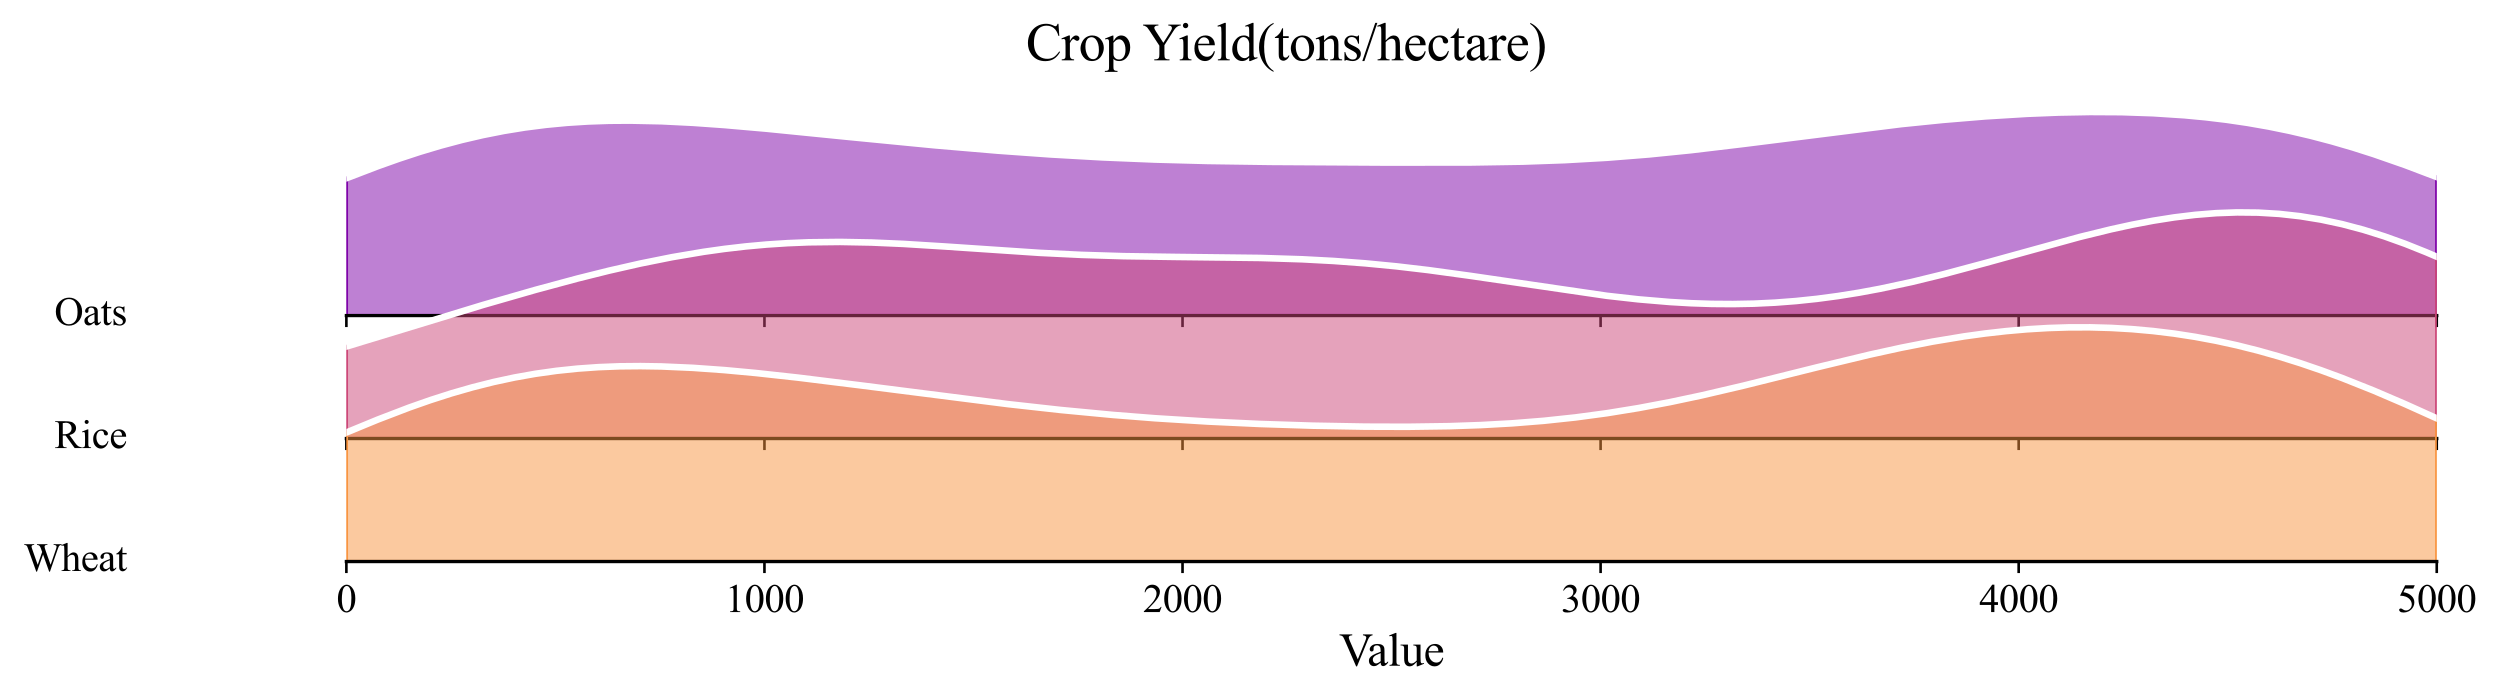<?xml version="1.0" encoding="utf-8" standalone="no"?>
<!DOCTYPE svg PUBLIC "-//W3C//DTD SVG 1.1//EN"
  "http://www.w3.org/Graphics/SVG/1.1/DTD/svg11.dtd">
<svg xmlns:xlink="http://www.w3.org/1999/xlink" width="758.823pt" height="212.255pt" viewBox="0 0 758.823 212.255" xmlns="http://www.w3.org/2000/svg" version="1.1">
 <defs>
  <style type="text/css">*{stroke-linejoin: round; stroke-linecap: butt}</style>
 </defs>
 <g id="figure_1">
  <g id="patch_1">
   <path d="M -0 212.255 
L 758.823 212.255 
L 758.823 0 
L -0 0 
z
" style="fill: #ffffff"/>
  </g>
  <g id="axes_1">
   <g id="patch_2">
    <path d="M 105.136 95.78 
L 739.623 95.78 
L 739.623 21.12 
L 105.136 21.12 
L 105.136 95.78 
z
" style="fill: none; opacity: 0"/>
   </g>
   <g id="FillBetweenPolyCollection_1">
    <defs>
     <path id="mceba0bafce" d="M 105.136 -158.147 
L 105.136 -116.475 
L 108.324 -116.475 
L 111.512 -116.475 
L 114.701 -116.475 
L 117.889 -116.475 
L 121.077 -116.475 
L 124.266 -116.475 
L 127.454 -116.475 
L 130.643 -116.475 
L 133.831 -116.475 
L 137.019 -116.475 
L 140.208 -116.475 
L 143.396 -116.475 
L 146.584 -116.475 
L 149.773 -116.475 
L 152.961 -116.475 
L 156.15 -116.475 
L 159.338 -116.475 
L 162.526 -116.475 
L 165.715 -116.475 
L 168.903 -116.475 
L 172.092 -116.475 
L 175.28 -116.475 
L 178.468 -116.475 
L 181.657 -116.475 
L 184.845 -116.475 
L 188.033 -116.475 
L 191.222 -116.475 
L 194.41 -116.475 
L 197.599 -116.475 
L 200.787 -116.475 
L 203.975 -116.475 
L 207.164 -116.475 
L 210.352 -116.475 
L 213.54 -116.475 
L 216.729 -116.475 
L 219.917 -116.475 
L 223.106 -116.475 
L 226.294 -116.475 
L 229.482 -116.475 
L 232.671 -116.475 
L 235.859 -116.475 
L 239.047 -116.475 
L 242.236 -116.475 
L 245.424 -116.475 
L 248.613 -116.475 
L 251.801 -116.475 
L 254.989 -116.475 
L 258.178 -116.475 
L 261.366 -116.475 
L 264.555 -116.475 
L 267.743 -116.475 
L 270.931 -116.475 
L 274.12 -116.475 
L 277.308 -116.475 
L 280.496 -116.475 
L 283.685 -116.475 
L 286.873 -116.475 
L 290.062 -116.475 
L 293.25 -116.475 
L 296.438 -116.475 
L 299.627 -116.475 
L 302.815 -116.475 
L 306.003 -116.475 
L 309.192 -116.475 
L 312.38 -116.475 
L 315.569 -116.475 
L 318.757 -116.475 
L 321.945 -116.475 
L 325.134 -116.475 
L 328.322 -116.475 
L 331.51 -116.475 
L 334.699 -116.475 
L 337.887 -116.475 
L 341.076 -116.475 
L 344.264 -116.475 
L 347.452 -116.475 
L 350.641 -116.475 
L 353.829 -116.475 
L 357.018 -116.475 
L 360.206 -116.475 
L 363.394 -116.475 
L 366.583 -116.475 
L 369.771 -116.475 
L 372.959 -116.475 
L 376.148 -116.475 
L 379.336 -116.475 
L 382.525 -116.475 
L 385.713 -116.475 
L 388.901 -116.475 
L 392.09 -116.475 
L 395.278 -116.475 
L 398.466 -116.475 
L 401.655 -116.475 
L 404.843 -116.475 
L 408.032 -116.475 
L 411.22 -116.475 
L 414.408 -116.475 
L 417.597 -116.475 
L 420.785 -116.475 
L 423.974 -116.475 
L 427.162 -116.475 
L 430.35 -116.475 
L 433.539 -116.475 
L 436.727 -116.475 
L 439.915 -116.475 
L 443.104 -116.475 
L 446.292 -116.475 
L 449.481 -116.475 
L 452.669 -116.475 
L 455.857 -116.475 
L 459.046 -116.475 
L 462.234 -116.475 
L 465.422 -116.475 
L 468.611 -116.475 
L 471.799 -116.475 
L 474.988 -116.475 
L 478.176 -116.475 
L 481.364 -116.475 
L 484.553 -116.475 
L 487.741 -116.475 
L 490.929 -116.475 
L 494.118 -116.475 
L 497.306 -116.475 
L 500.495 -116.475 
L 503.683 -116.475 
L 506.871 -116.475 
L 510.06 -116.475 
L 513.248 -116.475 
L 516.437 -116.475 
L 519.625 -116.475 
L 522.813 -116.475 
L 526.002 -116.475 
L 529.19 -116.475 
L 532.378 -116.475 
L 535.567 -116.475 
L 538.755 -116.475 
L 541.944 -116.475 
L 545.132 -116.475 
L 548.32 -116.475 
L 551.509 -116.475 
L 554.697 -116.475 
L 557.885 -116.475 
L 561.074 -116.475 
L 564.262 -116.475 
L 567.451 -116.475 
L 570.639 -116.475 
L 573.827 -116.475 
L 577.016 -116.475 
L 580.204 -116.475 
L 583.392 -116.475 
L 586.581 -116.475 
L 589.769 -116.475 
L 592.958 -116.475 
L 596.146 -116.475 
L 599.334 -116.475 
L 602.523 -116.475 
L 605.711 -116.475 
L 608.9 -116.475 
L 612.088 -116.475 
L 615.276 -116.475 
L 618.465 -116.475 
L 621.653 -116.475 
L 624.841 -116.475 
L 628.03 -116.475 
L 631.218 -116.475 
L 634.407 -116.475 
L 637.595 -116.475 
L 640.783 -116.475 
L 643.972 -116.475 
L 647.16 -116.475 
L 650.348 -116.475 
L 653.537 -116.475 
L 656.725 -116.475 
L 659.914 -116.475 
L 663.102 -116.475 
L 666.29 -116.475 
L 669.479 -116.475 
L 672.667 -116.475 
L 675.855 -116.475 
L 679.044 -116.475 
L 682.232 -116.475 
L 685.421 -116.475 
L 688.609 -116.475 
L 691.797 -116.475 
L 694.986 -116.475 
L 698.174 -116.475 
L 701.363 -116.475 
L 704.551 -116.475 
L 707.739 -116.475 
L 710.928 -116.475 
L 714.116 -116.475 
L 717.304 -116.475 
L 720.493 -116.475 
L 723.681 -116.475 
L 726.87 -116.475 
L 730.058 -116.475 
L 733.246 -116.475 
L 736.435 -116.475 
L 739.623 -116.475 
L 739.623 -158.516 
L 739.623 -158.516 
L 736.435 -159.754 
L 733.246 -160.964 
L 730.058 -162.145 
L 726.87 -163.293 
L 723.681 -164.406 
L 720.493 -165.481 
L 717.304 -166.516 
L 714.116 -167.51 
L 710.928 -168.461 
L 707.739 -169.368 
L 704.551 -170.229 
L 701.363 -171.045 
L 698.174 -171.813 
L 694.986 -172.536 
L 691.797 -173.211 
L 688.609 -173.839 
L 685.421 -174.421 
L 682.232 -174.957 
L 679.044 -175.449 
L 675.855 -175.896 
L 672.667 -176.3 
L 669.479 -176.662 
L 666.29 -176.983 
L 663.102 -177.265 
L 659.914 -177.509 
L 656.725 -177.717 
L 653.537 -177.889 
L 650.348 -178.027 
L 647.16 -178.134 
L 643.972 -178.209 
L 640.783 -178.255 
L 637.595 -178.273 
L 634.407 -178.263 
L 631.218 -178.229 
L 628.03 -178.169 
L 624.841 -178.086 
L 621.653 -177.981 
L 618.465 -177.854 
L 615.276 -177.707 
L 612.088 -177.539 
L 608.9 -177.352 
L 605.711 -177.147 
L 602.523 -176.924 
L 599.334 -176.684 
L 596.146 -176.427 
L 592.958 -176.154 
L 589.769 -175.866 
L 586.581 -175.563 
L 583.392 -175.246 
L 580.204 -174.915 
L 577.016 -174.572 
L 573.827 -174.216 
L 570.639 -173.85 
L 567.451 -173.472 
L 564.262 -173.086 
L 561.074 -172.691 
L 557.885 -172.289 
L 554.697 -171.881 
L 551.509 -171.469 
L 548.32 -171.053 
L 545.132 -170.634 
L 541.944 -170.216 
L 538.755 -169.798 
L 535.567 -169.382 
L 532.378 -168.97 
L 529.19 -168.564 
L 526.002 -168.165 
L 522.813 -167.774 
L 519.625 -167.392 
L 516.437 -167.022 
L 513.248 -166.664 
L 510.06 -166.32 
L 506.871 -165.991 
L 503.683 -165.677 
L 500.495 -165.38 
L 497.306 -165.1 
L 494.118 -164.838 
L 490.929 -164.594 
L 487.741 -164.368 
L 484.553 -164.16 
L 481.364 -163.971 
L 478.176 -163.8 
L 474.988 -163.646 
L 471.799 -163.509 
L 468.611 -163.389 
L 465.422 -163.285 
L 462.234 -163.195 
L 459.046 -163.119 
L 455.857 -163.056 
L 452.669 -163.005 
L 449.481 -162.965 
L 446.292 -162.934 
L 443.104 -162.911 
L 439.915 -162.896 
L 436.727 -162.887 
L 433.539 -162.884 
L 430.35 -162.885 
L 427.162 -162.89 
L 423.974 -162.898 
L 420.785 -162.908 
L 417.597 -162.92 
L 414.408 -162.934 
L 411.22 -162.949 
L 408.032 -162.966 
L 404.843 -162.983 
L 401.655 -163.002 
L 398.466 -163.022 
L 395.278 -163.044 
L 392.09 -163.068 
L 388.901 -163.095 
L 385.713 -163.125 
L 382.525 -163.158 
L 379.336 -163.196 
L 376.148 -163.238 
L 372.959 -163.286 
L 369.771 -163.34 
L 366.583 -163.401 
L 363.394 -163.469 
L 360.206 -163.544 
L 357.018 -163.628 
L 353.829 -163.721 
L 350.641 -163.823 
L 347.452 -163.934 
L 344.264 -164.055 
L 341.076 -164.186 
L 337.887 -164.327 
L 334.699 -164.478 
L 331.51 -164.64 
L 328.322 -164.811 
L 325.134 -164.992 
L 321.945 -165.183 
L 318.757 -165.384 
L 315.569 -165.594 
L 312.38 -165.814 
L 309.192 -166.042 
L 306.003 -166.279 
L 302.815 -166.524 
L 299.627 -166.778 
L 296.438 -167.039 
L 293.25 -167.307 
L 290.062 -167.583 
L 286.873 -167.865 
L 283.685 -168.153 
L 280.496 -168.448 
L 277.308 -168.747 
L 274.12 -169.052 
L 270.931 -169.362 
L 267.743 -169.676 
L 264.555 -169.993 
L 261.366 -170.313 
L 258.178 -170.636 
L 254.989 -170.959 
L 251.801 -171.284 
L 248.613 -171.608 
L 245.424 -171.931 
L 242.236 -172.251 
L 239.047 -172.568 
L 235.859 -172.879 
L 232.671 -173.183 
L 229.482 -173.48 
L 226.294 -173.766 
L 223.106 -174.04 
L 219.917 -174.3 
L 216.729 -174.545 
L 213.54 -174.771 
L 210.352 -174.977 
L 207.164 -175.16 
L 203.975 -175.318 
L 200.787 -175.448 
L 197.599 -175.548 
L 194.41 -175.615 
L 191.222 -175.648 
L 188.033 -175.643 
L 184.845 -175.598 
L 181.657 -175.511 
L 178.468 -175.379 
L 175.28 -175.201 
L 172.092 -174.975 
L 168.903 -174.699 
L 165.715 -174.37 
L 162.526 -173.989 
L 159.338 -173.554 
L 156.15 -173.063 
L 152.961 -172.517 
L 149.773 -171.915 
L 146.584 -171.257 
L 143.396 -170.544 
L 140.208 -169.775 
L 137.019 -168.952 
L 133.831 -168.076 
L 130.643 -167.148 
L 127.454 -166.171 
L 124.266 -165.146 
L 121.077 -164.075 
L 117.889 -162.963 
L 114.701 -161.81 
L 111.512 -160.621 
L 108.324 -159.399 
L 105.136 -158.147 
z
" style="stroke: #7e03a8"/>
    </defs>
    <g clip-path="url(#p5bb2107d9b)">
     <use xlink:href="#mceba0bafce" x="0" y="212.255" style="fill: #7e03a8; fill-opacity: 0.5; stroke: #7e03a8"/>
    </g>
   </g>
   <g id="matplotlib.axis_1">
    <g id="xtick_1">
     <g id="line2d_1">
      <defs>
       <path id="med8b8f9251" d="M 0 0 
L 0 3.5 
" style="stroke: #000000; stroke-width: 0.8"/>
      </defs>
      <g>
       <use xlink:href="#med8b8f9251" x="105.136" y="95.78" style="stroke: #000000; stroke-width: 0.8"/>
      </g>
     </g>
    </g>
    <g id="xtick_2">
     <g id="line2d_2">
      <g>
       <use xlink:href="#med8b8f9251" x="232.033" y="95.78" style="stroke: #000000; stroke-width: 0.8"/>
      </g>
     </g>
    </g>
    <g id="xtick_3">
     <g id="line2d_3">
      <g>
       <use xlink:href="#med8b8f9251" x="358.931" y="95.78" style="stroke: #000000; stroke-width: 0.8"/>
      </g>
     </g>
    </g>
    <g id="xtick_4">
     <g id="line2d_4">
      <g>
       <use xlink:href="#med8b8f9251" x="485.828" y="95.78" style="stroke: #000000; stroke-width: 0.8"/>
      </g>
     </g>
    </g>
    <g id="xtick_5">
     <g id="line2d_5">
      <g>
       <use xlink:href="#med8b8f9251" x="612.726" y="95.78" style="stroke: #000000; stroke-width: 0.8"/>
      </g>
     </g>
    </g>
    <g id="xtick_6">
     <g id="line2d_6">
      <g>
       <use xlink:href="#med8b8f9251" x="739.623" y="95.78" style="stroke: #000000; stroke-width: 0.8"/>
      </g>
     </g>
    </g>
   </g>
   <g id="matplotlib.axis_2"/>
   <g id="line2d_7">
    <path d="M 105.136 54.108 
L 114.701 50.445 
L 121.077 48.18 
L 127.454 46.085 
L 133.831 44.18 
L 140.208 42.481 
L 146.584 40.998 
L 152.961 39.738 
L 159.338 38.701 
L 165.715 37.885 
L 172.092 37.28 
L 178.468 36.876 
L 184.845 36.657 
L 191.222 36.607 
L 200.787 36.808 
L 210.352 37.279 
L 219.917 37.955 
L 232.671 39.072 
L 258.178 41.62 
L 283.685 44.102 
L 302.815 45.731 
L 318.757 46.871 
L 334.699 47.777 
L 350.641 48.432 
L 366.583 48.855 
L 385.713 49.131 
L 420.785 49.347 
L 446.292 49.322 
L 462.234 49.06 
L 474.988 48.609 
L 487.741 47.888 
L 500.495 46.875 
L 513.248 45.591 
L 529.19 43.691 
L 577.016 37.684 
L 589.769 36.389 
L 602.523 35.331 
L 615.276 34.549 
L 624.841 34.169 
L 634.407 33.992 
L 643.972 34.046 
L 653.537 34.367 
L 663.102 34.99 
L 669.479 35.593 
L 675.855 36.359 
L 682.232 37.298 
L 688.609 38.416 
L 694.986 39.72 
L 701.363 41.211 
L 707.739 42.888 
L 714.116 44.745 
L 720.493 46.775 
L 730.058 50.11 
L 739.623 53.74 
L 739.623 53.74 
" clip-path="url(#p5bb2107d9b)" style="fill: none; stroke: #ffffff; stroke-width: 2; stroke-linecap: square"/>
   </g>
   <g id="line2d_8">
    <path d="M 105.136 95.78 
L 739.623 95.78 
" style="fill: none; stroke: #000000; stroke-linecap: square"/>
   </g>
   <g id="text_1">
    <g id="patch_3">
     <path d="M 12.557 105.19 
L 42.474 105.19 
L 42.474 86.37 
L 12.557 86.37 
z
" style="fill: #ffffff; opacity: 0.5"/>
    </g>
    <!-- Oats -->
    <g transform="translate(16.517 98.663) scale(0.12 -0.12)">
     <defs>
      <path id="TimesNewRomanPSMT-4f" d="M 2341 4334 
Q 3166 4334 3770 3707 
Q 4375 3081 4375 2144 
Q 4375 1178 3765 540 
Q 3156 -97 2291 -97 
Q 1416 -97 820 525 
Q 225 1147 225 2134 
Q 225 3144 913 3781 
Q 1509 4334 2341 4334 
z
M 2281 4106 
Q 1713 4106 1369 3684 
Q 941 3159 941 2147 
Q 941 1109 1384 550 
Q 1725 125 2284 125 
Q 2881 125 3270 590 
Q 3659 1056 3659 2059 
Q 3659 3147 3231 3681 
Q 2888 4106 2281 4106 
z
" transform="scale(0.016)"/>
      <path id="TimesNewRomanPSMT-61" d="M 1822 413 
Q 1381 72 1269 19 
Q 1100 -59 909 -59 
Q 613 -59 420 144 
Q 228 347 228 678 
Q 228 888 322 1041 
Q 450 1253 767 1440 
Q 1084 1628 1822 1897 
L 1822 2009 
Q 1822 2438 1686 2597 
Q 1550 2756 1291 2756 
Q 1094 2756 978 2650 
Q 859 2544 859 2406 
L 866 2225 
Q 866 2081 792 2003 
Q 719 1925 600 1925 
Q 484 1925 411 2006 
Q 338 2088 338 2228 
Q 338 2497 613 2722 
Q 888 2947 1384 2947 
Q 1766 2947 2009 2819 
Q 2194 2722 2281 2516 
Q 2338 2381 2338 1966 
L 2338 994 
Q 2338 584 2353 492 
Q 2369 400 2405 369 
Q 2441 338 2488 338 
Q 2538 338 2575 359 
Q 2641 400 2828 588 
L 2828 413 
Q 2478 -56 2159 -56 
Q 2006 -56 1915 50 
Q 1825 156 1822 413 
z
M 1822 616 
L 1822 1706 
Q 1350 1519 1213 1441 
Q 966 1303 859 1153 
Q 753 1003 753 825 
Q 753 600 887 451 
Q 1022 303 1197 303 
Q 1434 303 1822 616 
z
" transform="scale(0.016)"/>
      <path id="TimesNewRomanPSMT-74" d="M 1031 3803 
L 1031 2863 
L 1700 2863 
L 1700 2644 
L 1031 2644 
L 1031 788 
Q 1031 509 1111 412 
Q 1191 316 1316 316 
Q 1419 316 1516 380 
Q 1613 444 1666 569 
L 1788 569 
Q 1678 263 1478 108 
Q 1278 -47 1066 -47 
Q 922 -47 784 33 
Q 647 113 581 261 
Q 516 409 516 719 
L 516 2644 
L 63 2644 
L 63 2747 
Q 234 2816 414 2980 
Q 594 3144 734 3369 
Q 806 3488 934 3803 
L 1031 3803 
z
" transform="scale(0.016)"/>
      <path id="TimesNewRomanPSMT-73" d="M 2050 2947 
L 2050 1972 
L 1947 1972 
Q 1828 2431 1642 2597 
Q 1456 2763 1169 2763 
Q 950 2763 815 2647 
Q 681 2531 681 2391 
Q 681 2216 781 2091 
Q 878 1963 1175 1819 
L 1631 1597 
Q 2266 1288 2266 781 
Q 2266 391 1970 151 
Q 1675 -88 1309 -88 
Q 1047 -88 709 6 
Q 606 38 541 38 
Q 469 38 428 -44 
L 325 -44 
L 325 978 
L 428 978 
Q 516 541 762 319 
Q 1009 97 1316 97 
Q 1531 97 1667 223 
Q 1803 350 1803 528 
Q 1803 744 1651 891 
Q 1500 1038 1047 1263 
Q 594 1488 453 1669 
Q 313 1847 313 2119 
Q 313 2472 555 2709 
Q 797 2947 1181 2947 
Q 1350 2947 1591 2875 
Q 1750 2828 1803 2828 
Q 1853 2828 1881 2850 
Q 1909 2872 1947 2947 
L 2050 2947 
z
" transform="scale(0.016)"/>
     </defs>
     <use xlink:href="#TimesNewRomanPSMT-4f"/>
     <use xlink:href="#TimesNewRomanPSMT-61" transform="translate(72.217 0)"/>
     <use xlink:href="#TimesNewRomanPSMT-74" transform="translate(116.602 0)"/>
     <use xlink:href="#TimesNewRomanPSMT-73" transform="translate(144.385 0)"/>
    </g>
   </g>
  </g>
  <g id="axes_2">
   <g id="patch_4">
    <path d="M 105.136 133.11 
L 739.623 133.11 
L 739.623 58.45 
L 105.136 58.45 
L 105.136 133.11 
z
" style="fill: none; opacity: 0"/>
   </g>
   <g id="FillBetweenPolyCollection_2">
    <defs>
     <path id="m9d74c8d81b" d="M 105.136 -107.066 
L 105.136 -79.145 
L 108.324 -79.145 
L 111.512 -79.145 
L 114.701 -79.145 
L 117.889 -79.145 
L 121.077 -79.145 
L 124.266 -79.145 
L 127.454 -79.145 
L 130.643 -79.145 
L 133.831 -79.145 
L 137.019 -79.145 
L 140.208 -79.145 
L 143.396 -79.145 
L 146.584 -79.145 
L 149.773 -79.145 
L 152.961 -79.145 
L 156.15 -79.145 
L 159.338 -79.145 
L 162.526 -79.145 
L 165.715 -79.145 
L 168.903 -79.145 
L 172.092 -79.145 
L 175.28 -79.145 
L 178.468 -79.145 
L 181.657 -79.145 
L 184.845 -79.145 
L 188.033 -79.145 
L 191.222 -79.145 
L 194.41 -79.145 
L 197.599 -79.145 
L 200.787 -79.145 
L 203.975 -79.145 
L 207.164 -79.145 
L 210.352 -79.145 
L 213.54 -79.145 
L 216.729 -79.145 
L 219.917 -79.145 
L 223.106 -79.145 
L 226.294 -79.145 
L 229.482 -79.145 
L 232.671 -79.145 
L 235.859 -79.145 
L 239.047 -79.145 
L 242.236 -79.145 
L 245.424 -79.145 
L 248.613 -79.145 
L 251.801 -79.145 
L 254.989 -79.145 
L 258.178 -79.145 
L 261.366 -79.145 
L 264.555 -79.145 
L 267.743 -79.145 
L 270.931 -79.145 
L 274.12 -79.145 
L 277.308 -79.145 
L 280.496 -79.145 
L 283.685 -79.145 
L 286.873 -79.145 
L 290.062 -79.145 
L 293.25 -79.145 
L 296.438 -79.145 
L 299.627 -79.145 
L 302.815 -79.145 
L 306.003 -79.145 
L 309.192 -79.145 
L 312.38 -79.145 
L 315.569 -79.145 
L 318.757 -79.145 
L 321.945 -79.145 
L 325.134 -79.145 
L 328.322 -79.145 
L 331.51 -79.145 
L 334.699 -79.145 
L 337.887 -79.145 
L 341.076 -79.145 
L 344.264 -79.145 
L 347.452 -79.145 
L 350.641 -79.145 
L 353.829 -79.145 
L 357.018 -79.145 
L 360.206 -79.145 
L 363.394 -79.145 
L 366.583 -79.145 
L 369.771 -79.145 
L 372.959 -79.145 
L 376.148 -79.145 
L 379.336 -79.145 
L 382.525 -79.145 
L 385.713 -79.145 
L 388.901 -79.145 
L 392.09 -79.145 
L 395.278 -79.145 
L 398.466 -79.145 
L 401.655 -79.145 
L 404.843 -79.145 
L 408.032 -79.145 
L 411.22 -79.145 
L 414.408 -79.145 
L 417.597 -79.145 
L 420.785 -79.145 
L 423.974 -79.145 
L 427.162 -79.145 
L 430.35 -79.145 
L 433.539 -79.145 
L 436.727 -79.145 
L 439.915 -79.145 
L 443.104 -79.145 
L 446.292 -79.145 
L 449.481 -79.145 
L 452.669 -79.145 
L 455.857 -79.145 
L 459.046 -79.145 
L 462.234 -79.145 
L 465.422 -79.145 
L 468.611 -79.145 
L 471.799 -79.145 
L 474.988 -79.145 
L 478.176 -79.145 
L 481.364 -79.145 
L 484.553 -79.145 
L 487.741 -79.145 
L 490.929 -79.145 
L 494.118 -79.145 
L 497.306 -79.145 
L 500.495 -79.145 
L 503.683 -79.145 
L 506.871 -79.145 
L 510.06 -79.145 
L 513.248 -79.145 
L 516.437 -79.145 
L 519.625 -79.145 
L 522.813 -79.145 
L 526.002 -79.145 
L 529.19 -79.145 
L 532.378 -79.145 
L 535.567 -79.145 
L 538.755 -79.145 
L 541.944 -79.145 
L 545.132 -79.145 
L 548.32 -79.145 
L 551.509 -79.145 
L 554.697 -79.145 
L 557.885 -79.145 
L 561.074 -79.145 
L 564.262 -79.145 
L 567.451 -79.145 
L 570.639 -79.145 
L 573.827 -79.145 
L 577.016 -79.145 
L 580.204 -79.145 
L 583.392 -79.145 
L 586.581 -79.145 
L 589.769 -79.145 
L 592.958 -79.145 
L 596.146 -79.145 
L 599.334 -79.145 
L 602.523 -79.145 
L 605.711 -79.145 
L 608.9 -79.145 
L 612.088 -79.145 
L 615.276 -79.145 
L 618.465 -79.145 
L 621.653 -79.145 
L 624.841 -79.145 
L 628.03 -79.145 
L 631.218 -79.145 
L 634.407 -79.145 
L 637.595 -79.145 
L 640.783 -79.145 
L 643.972 -79.145 
L 647.16 -79.145 
L 650.348 -79.145 
L 653.537 -79.145 
L 656.725 -79.145 
L 659.914 -79.145 
L 663.102 -79.145 
L 666.29 -79.145 
L 669.479 -79.145 
L 672.667 -79.145 
L 675.855 -79.145 
L 679.044 -79.145 
L 682.232 -79.145 
L 685.421 -79.145 
L 688.609 -79.145 
L 691.797 -79.145 
L 694.986 -79.145 
L 698.174 -79.145 
L 701.363 -79.145 
L 704.551 -79.145 
L 707.739 -79.145 
L 710.928 -79.145 
L 714.116 -79.145 
L 717.304 -79.145 
L 720.493 -79.145 
L 723.681 -79.145 
L 726.87 -79.145 
L 730.058 -79.145 
L 733.246 -79.145 
L 736.435 -79.145 
L 739.623 -79.145 
L 739.623 -134.328 
L 739.623 -134.328 
L 736.435 -135.692 
L 733.246 -136.998 
L 730.058 -138.242 
L 726.87 -139.42 
L 723.681 -140.529 
L 720.493 -141.566 
L 717.304 -142.528 
L 714.116 -143.412 
L 710.928 -144.218 
L 707.739 -144.943 
L 704.551 -145.586 
L 701.363 -146.148 
L 698.174 -146.626 
L 694.986 -147.022 
L 691.797 -147.335 
L 688.609 -147.567 
L 685.421 -147.719 
L 682.232 -147.792 
L 679.044 -147.787 
L 675.855 -147.708 
L 672.667 -147.555 
L 669.479 -147.332 
L 666.29 -147.041 
L 663.102 -146.685 
L 659.914 -146.267 
L 656.725 -145.791 
L 653.537 -145.26 
L 650.348 -144.678 
L 647.16 -144.048 
L 643.972 -143.374 
L 640.783 -142.659 
L 637.595 -141.909 
L 634.407 -141.126 
L 631.218 -140.315 
L 628.03 -139.48 
L 624.841 -138.624 
L 621.653 -137.752 
L 618.465 -136.868 
L 615.276 -135.976 
L 612.088 -135.079 
L 608.9 -134.181 
L 605.711 -133.287 
L 602.523 -132.399 
L 599.334 -131.521 
L 596.146 -130.658 
L 592.958 -129.811 
L 589.769 -128.984 
L 586.581 -128.181 
L 583.392 -127.403 
L 580.204 -126.654 
L 577.016 -125.936 
L 573.827 -125.252 
L 570.639 -124.603 
L 567.451 -123.991 
L 564.262 -123.419 
L 561.074 -122.888 
L 557.885 -122.398 
L 554.697 -121.952 
L 551.509 -121.55 
L 548.32 -121.192 
L 545.132 -120.88 
L 541.944 -120.613 
L 538.755 -120.393 
L 535.567 -120.217 
L 532.378 -120.087 
L 529.19 -120.002 
L 526.002 -119.962 
L 522.813 -119.964 
L 519.625 -120.009 
L 516.437 -120.096 
L 513.248 -120.222 
L 510.06 -120.387 
L 506.871 -120.589 
L 503.683 -120.826 
L 500.495 -121.097 
L 497.306 -121.399 
L 494.118 -121.73 
L 490.929 -122.088 
L 487.741 -122.47 
L 484.553 -122.875 
L 481.364 -123.3 
L 478.176 -123.742 
L 474.988 -124.199 
L 471.799 -124.667 
L 468.611 -125.145 
L 465.422 -125.63 
L 462.234 -126.118 
L 459.046 -126.608 
L 455.857 -127.096 
L 452.669 -127.581 
L 449.481 -128.059 
L 446.292 -128.529 
L 443.104 -128.987 
L 439.915 -129.433 
L 436.727 -129.863 
L 433.539 -130.277 
L 430.35 -130.672 
L 427.162 -131.047 
L 423.974 -131.401 
L 420.785 -131.733 
L 417.597 -132.042 
L 414.408 -132.327 
L 411.22 -132.589 
L 408.032 -132.827 
L 404.843 -133.042 
L 401.655 -133.234 
L 398.466 -133.404 
L 395.278 -133.552 
L 392.09 -133.68 
L 388.901 -133.79 
L 385.713 -133.882 
L 382.525 -133.959 
L 379.336 -134.022 
L 376.148 -134.074 
L 372.959 -134.116 
L 369.771 -134.152 
L 366.583 -134.182 
L 363.394 -134.209 
L 360.206 -134.236 
L 357.018 -134.265 
L 353.829 -134.297 
L 350.641 -134.335 
L 347.452 -134.381 
L 344.264 -134.436 
L 341.076 -134.501 
L 337.887 -134.578 
L 334.699 -134.669 
L 331.51 -134.773 
L 328.322 -134.891 
L 325.134 -135.024 
L 321.945 -135.171 
L 318.757 -135.332 
L 315.569 -135.506 
L 312.38 -135.693 
L 309.192 -135.891 
L 306.003 -136.099 
L 302.815 -136.314 
L 299.627 -136.536 
L 296.438 -136.761 
L 293.25 -136.988 
L 290.062 -137.214 
L 286.873 -137.435 
L 283.685 -137.65 
L 280.496 -137.856 
L 277.308 -138.049 
L 274.12 -138.227 
L 270.931 -138.387 
L 267.743 -138.526 
L 264.555 -138.642 
L 261.366 -138.731 
L 258.178 -138.792 
L 254.989 -138.822 
L 251.801 -138.82 
L 248.613 -138.783 
L 245.424 -138.709 
L 242.236 -138.598 
L 239.047 -138.448 
L 235.859 -138.259 
L 232.671 -138.03 
L 229.482 -137.76 
L 226.294 -137.451 
L 223.106 -137.1 
L 219.917 -136.711 
L 216.729 -136.282 
L 213.54 -135.814 
L 210.352 -135.31 
L 207.164 -134.769 
L 203.975 -134.194 
L 200.787 -133.585 
L 197.599 -132.944 
L 194.41 -132.274 
L 191.222 -131.575 
L 188.033 -130.849 
L 184.845 -130.098 
L 181.657 -129.323 
L 178.468 -128.527 
L 175.28 -127.71 
L 172.092 -126.875 
L 168.903 -126.022 
L 165.715 -125.154 
L 162.526 -124.271 
L 159.338 -123.376 
L 156.15 -122.468 
L 152.961 -121.549 
L 149.773 -120.621 
L 146.584 -119.684 
L 143.396 -118.738 
L 140.208 -117.786 
L 137.019 -116.827 
L 133.831 -115.863 
L 130.643 -114.894 
L 127.454 -113.921 
L 124.266 -112.945 
L 121.077 -111.966 
L 117.889 -110.986 
L 114.701 -110.005 
L 111.512 -109.024 
L 108.324 -108.044 
L 105.136 -107.066 
z
" style="stroke: #cc4778"/>
    </defs>
    <g clip-path="url(#pa30dbeb4d6)">
     <use xlink:href="#m9d74c8d81b" x="0" y="212.255" style="fill: #cc4778; fill-opacity: 0.5; stroke: #cc4778"/>
    </g>
   </g>
   <g id="matplotlib.axis_3">
    <g id="xtick_7">
     <g id="line2d_9">
      <g>
       <use xlink:href="#med8b8f9251" x="105.136" y="133.11" style="stroke: #000000; stroke-width: 0.8"/>
      </g>
     </g>
    </g>
    <g id="xtick_8">
     <g id="line2d_10">
      <g>
       <use xlink:href="#med8b8f9251" x="232.033" y="133.11" style="stroke: #000000; stroke-width: 0.8"/>
      </g>
     </g>
    </g>
    <g id="xtick_9">
     <g id="line2d_11">
      <g>
       <use xlink:href="#med8b8f9251" x="358.931" y="133.11" style="stroke: #000000; stroke-width: 0.8"/>
      </g>
     </g>
    </g>
    <g id="xtick_10">
     <g id="line2d_12">
      <g>
       <use xlink:href="#med8b8f9251" x="485.828" y="133.11" style="stroke: #000000; stroke-width: 0.8"/>
      </g>
     </g>
    </g>
    <g id="xtick_11">
     <g id="line2d_13">
      <g>
       <use xlink:href="#med8b8f9251" x="612.726" y="133.11" style="stroke: #000000; stroke-width: 0.8"/>
      </g>
     </g>
    </g>
    <g id="xtick_12">
     <g id="line2d_14">
      <g>
       <use xlink:href="#med8b8f9251" x="739.623" y="133.11" style="stroke: #000000; stroke-width: 0.8"/>
      </g>
     </g>
    </g>
   </g>
   <g id="matplotlib.axis_4"/>
   <g id="line2d_15">
    <path d="M 105.136 105.19 
L 146.584 92.572 
L 162.526 87.984 
L 175.28 84.545 
L 184.845 82.158 
L 194.41 79.982 
L 203.975 78.062 
L 213.54 76.441 
L 219.917 75.545 
L 226.294 74.805 
L 232.671 74.225 
L 239.047 73.807 
L 245.424 73.546 
L 254.989 73.433 
L 264.555 73.613 
L 274.12 74.028 
L 286.873 74.82 
L 315.569 76.749 
L 328.322 77.364 
L 341.076 77.754 
L 357.018 77.99 
L 382.525 78.297 
L 395.278 78.703 
L 404.843 79.213 
L 414.408 79.928 
L 423.974 80.855 
L 433.539 81.979 
L 446.292 83.727 
L 487.741 89.785 
L 497.306 90.857 
L 506.871 91.666 
L 513.248 92.033 
L 519.625 92.246 
L 526.002 92.294 
L 532.378 92.168 
L 538.755 91.863 
L 545.132 91.375 
L 551.509 90.706 
L 557.885 89.857 
L 564.262 88.836 
L 570.639 87.652 
L 580.204 85.601 
L 589.769 83.271 
L 602.523 79.856 
L 631.218 71.94 
L 640.783 69.596 
L 647.16 68.208 
L 653.537 66.995 
L 659.914 65.988 
L 666.29 65.215 
L 672.667 64.7 
L 679.044 64.468 
L 685.421 64.536 
L 691.797 64.92 
L 698.174 65.629 
L 704.551 66.669 
L 710.928 68.037 
L 717.304 69.728 
L 723.681 71.726 
L 730.058 74.013 
L 736.435 76.563 
L 739.623 77.927 
L 739.623 77.927 
" clip-path="url(#pa30dbeb4d6)" style="fill: none; stroke: #ffffff; stroke-width: 2; stroke-linecap: square"/>
   </g>
   <g id="line2d_16">
    <path d="M 105.136 133.11 
L 739.623 133.11 
" style="fill: none; stroke: #000000; stroke-linecap: square"/>
   </g>
   <g id="text_2">
    <g id="patch_5">
     <path d="M 12.562 142.52 
L 42.474 142.52 
L 42.474 123.7 
L 12.562 123.7 
z
" style="fill: #ffffff; opacity: 0.5"/>
    </g>
    <!-- Rice -->
    <g transform="translate(16.523 135.993) scale(0.12 -0.12)">
     <defs>
      <path id="TimesNewRomanPSMT-52" d="M 4325 0 
L 3194 0 
L 1759 1981 
Q 1600 1975 1500 1975 
Q 1459 1975 1412 1976 
Q 1366 1978 1316 1981 
L 1316 750 
Q 1316 350 1403 253 
Q 1522 116 1759 116 
L 1925 116 
L 1925 0 
L 109 0 
L 109 116 
L 269 116 
Q 538 116 653 291 
Q 719 388 719 750 
L 719 3488 
Q 719 3888 631 3984 
Q 509 4122 269 4122 
L 109 4122 
L 109 4238 
L 1653 4238 
Q 2328 4238 2648 4139 
Q 2969 4041 3192 3777 
Q 3416 3513 3416 3147 
Q 3416 2756 3161 2468 
Q 2906 2181 2372 2063 
L 3247 847 
Q 3547 428 3762 290 
Q 3978 153 4325 116 
L 4325 0 
z
M 1316 2178 
Q 1375 2178 1419 2176 
Q 1463 2175 1491 2175 
Q 2097 2175 2405 2437 
Q 2713 2700 2713 3106 
Q 2713 3503 2464 3751 
Q 2216 4000 1806 4000 
Q 1625 4000 1316 3941 
L 1316 2178 
z
" transform="scale(0.016)"/>
      <path id="TimesNewRomanPSMT-69" d="M 928 4444 
Q 1059 4444 1151 4351 
Q 1244 4259 1244 4128 
Q 1244 3997 1151 3903 
Q 1059 3809 928 3809 
Q 797 3809 703 3903 
Q 609 3997 609 4128 
Q 609 4259 701 4351 
Q 794 4444 928 4444 
z
M 1188 2947 
L 1188 647 
Q 1188 378 1227 289 
Q 1266 200 1342 156 
Q 1419 113 1622 113 
L 1622 0 
L 231 0 
L 231 113 
Q 441 113 512 153 
Q 584 194 626 287 
Q 669 381 669 647 
L 669 1750 
Q 669 2216 641 2353 
Q 619 2453 572 2492 
Q 525 2531 444 2531 
Q 356 2531 231 2484 
L 188 2597 
L 1050 2947 
L 1188 2947 
z
" transform="scale(0.016)"/>
      <path id="TimesNewRomanPSMT-63" d="M 2631 1088 
Q 2516 522 2178 217 
Q 1841 -88 1431 -88 
Q 944 -88 581 321 
Q 219 731 219 1428 
Q 219 2103 620 2525 
Q 1022 2947 1584 2947 
Q 2006 2947 2278 2723 
Q 2550 2500 2550 2259 
Q 2550 2141 2473 2067 
Q 2397 1994 2259 1994 
Q 2075 1994 1981 2113 
Q 1928 2178 1911 2362 
Q 1894 2547 1784 2644 
Q 1675 2738 1481 2738 
Q 1169 2738 978 2506 
Q 725 2200 725 1697 
Q 725 1184 976 792 
Q 1228 400 1656 400 
Q 1963 400 2206 609 
Q 2378 753 2541 1131 
L 2631 1088 
z
" transform="scale(0.016)"/>
      <path id="TimesNewRomanPSMT-65" d="M 681 1784 
Q 678 1147 991 784 
Q 1303 422 1725 422 
Q 2006 422 2214 576 
Q 2422 731 2563 1106 
L 2659 1044 
Q 2594 616 2278 264 
Q 1963 -88 1488 -88 
Q 972 -88 605 314 
Q 238 716 238 1394 
Q 238 2128 614 2539 
Q 991 2950 1559 2950 
Q 2041 2950 2350 2633 
Q 2659 2316 2659 1784 
L 681 1784 
z
M 681 1966 
L 2006 1966 
Q 1991 2241 1941 2353 
Q 1863 2528 1708 2628 
Q 1553 2728 1384 2728 
Q 1125 2728 920 2526 
Q 716 2325 681 1966 
z
" transform="scale(0.016)"/>
     </defs>
     <use xlink:href="#TimesNewRomanPSMT-52"/>
     <use xlink:href="#TimesNewRomanPSMT-69" transform="translate(66.699 0)"/>
     <use xlink:href="#TimesNewRomanPSMT-63" transform="translate(94.482 0)"/>
     <use xlink:href="#TimesNewRomanPSMT-65" transform="translate(138.867 0)"/>
    </g>
   </g>
  </g>
  <g id="axes_3">
   <g id="patch_6">
    <path d="M 105.136 170.44 
L 739.623 170.44 
L 739.623 95.78 
L 105.136 95.78 
L 105.136 170.44 
z
" style="fill: none; opacity: 0"/>
   </g>
   <g id="FillBetweenPolyCollection_3">
    <defs>
     <path id="ma2a780255c" d="M 105.136 -80.975 
L 105.136 -41.815 
L 108.324 -41.815 
L 111.512 -41.815 
L 114.701 -41.815 
L 117.889 -41.815 
L 121.077 -41.815 
L 124.266 -41.815 
L 127.454 -41.815 
L 130.643 -41.815 
L 133.831 -41.815 
L 137.019 -41.815 
L 140.208 -41.815 
L 143.396 -41.815 
L 146.584 -41.815 
L 149.773 -41.815 
L 152.961 -41.815 
L 156.15 -41.815 
L 159.338 -41.815 
L 162.526 -41.815 
L 165.715 -41.815 
L 168.903 -41.815 
L 172.092 -41.815 
L 175.28 -41.815 
L 178.468 -41.815 
L 181.657 -41.815 
L 184.845 -41.815 
L 188.033 -41.815 
L 191.222 -41.815 
L 194.41 -41.815 
L 197.599 -41.815 
L 200.787 -41.815 
L 203.975 -41.815 
L 207.164 -41.815 
L 210.352 -41.815 
L 213.54 -41.815 
L 216.729 -41.815 
L 219.917 -41.815 
L 223.106 -41.815 
L 226.294 -41.815 
L 229.482 -41.815 
L 232.671 -41.815 
L 235.859 -41.815 
L 239.047 -41.815 
L 242.236 -41.815 
L 245.424 -41.815 
L 248.613 -41.815 
L 251.801 -41.815 
L 254.989 -41.815 
L 258.178 -41.815 
L 261.366 -41.815 
L 264.555 -41.815 
L 267.743 -41.815 
L 270.931 -41.815 
L 274.12 -41.815 
L 277.308 -41.815 
L 280.496 -41.815 
L 283.685 -41.815 
L 286.873 -41.815 
L 290.062 -41.815 
L 293.25 -41.815 
L 296.438 -41.815 
L 299.627 -41.815 
L 302.815 -41.815 
L 306.003 -41.815 
L 309.192 -41.815 
L 312.38 -41.815 
L 315.569 -41.815 
L 318.757 -41.815 
L 321.945 -41.815 
L 325.134 -41.815 
L 328.322 -41.815 
L 331.51 -41.815 
L 334.699 -41.815 
L 337.887 -41.815 
L 341.076 -41.815 
L 344.264 -41.815 
L 347.452 -41.815 
L 350.641 -41.815 
L 353.829 -41.815 
L 357.018 -41.815 
L 360.206 -41.815 
L 363.394 -41.815 
L 366.583 -41.815 
L 369.771 -41.815 
L 372.959 -41.815 
L 376.148 -41.815 
L 379.336 -41.815 
L 382.525 -41.815 
L 385.713 -41.815 
L 388.901 -41.815 
L 392.09 -41.815 
L 395.278 -41.815 
L 398.466 -41.815 
L 401.655 -41.815 
L 404.843 -41.815 
L 408.032 -41.815 
L 411.22 -41.815 
L 414.408 -41.815 
L 417.597 -41.815 
L 420.785 -41.815 
L 423.974 -41.815 
L 427.162 -41.815 
L 430.35 -41.815 
L 433.539 -41.815 
L 436.727 -41.815 
L 439.915 -41.815 
L 443.104 -41.815 
L 446.292 -41.815 
L 449.481 -41.815 
L 452.669 -41.815 
L 455.857 -41.815 
L 459.046 -41.815 
L 462.234 -41.815 
L 465.422 -41.815 
L 468.611 -41.815 
L 471.799 -41.815 
L 474.988 -41.815 
L 478.176 -41.815 
L 481.364 -41.815 
L 484.553 -41.815 
L 487.741 -41.815 
L 490.929 -41.815 
L 494.118 -41.815 
L 497.306 -41.815 
L 500.495 -41.815 
L 503.683 -41.815 
L 506.871 -41.815 
L 510.06 -41.815 
L 513.248 -41.815 
L 516.437 -41.815 
L 519.625 -41.815 
L 522.813 -41.815 
L 526.002 -41.815 
L 529.19 -41.815 
L 532.378 -41.815 
L 535.567 -41.815 
L 538.755 -41.815 
L 541.944 -41.815 
L 545.132 -41.815 
L 548.32 -41.815 
L 551.509 -41.815 
L 554.697 -41.815 
L 557.885 -41.815 
L 561.074 -41.815 
L 564.262 -41.815 
L 567.451 -41.815 
L 570.639 -41.815 
L 573.827 -41.815 
L 577.016 -41.815 
L 580.204 -41.815 
L 583.392 -41.815 
L 586.581 -41.815 
L 589.769 -41.815 
L 592.958 -41.815 
L 596.146 -41.815 
L 599.334 -41.815 
L 602.523 -41.815 
L 605.711 -41.815 
L 608.9 -41.815 
L 612.088 -41.815 
L 615.276 -41.815 
L 618.465 -41.815 
L 621.653 -41.815 
L 624.841 -41.815 
L 628.03 -41.815 
L 631.218 -41.815 
L 634.407 -41.815 
L 637.595 -41.815 
L 640.783 -41.815 
L 643.972 -41.815 
L 647.16 -41.815 
L 650.348 -41.815 
L 653.537 -41.815 
L 656.725 -41.815 
L 659.914 -41.815 
L 663.102 -41.815 
L 666.29 -41.815 
L 669.479 -41.815 
L 672.667 -41.815 
L 675.855 -41.815 
L 679.044 -41.815 
L 682.232 -41.815 
L 685.421 -41.815 
L 688.609 -41.815 
L 691.797 -41.815 
L 694.986 -41.815 
L 698.174 -41.815 
L 701.363 -41.815 
L 704.551 -41.815 
L 707.739 -41.815 
L 710.928 -41.815 
L 714.116 -41.815 
L 717.304 -41.815 
L 720.493 -41.815 
L 723.681 -41.815 
L 726.87 -41.815 
L 730.058 -41.815 
L 733.246 -41.815 
L 736.435 -41.815 
L 739.623 -41.815 
L 739.623 -85.276 
L 739.623 -85.276 
L 736.435 -86.731 
L 733.246 -88.17 
L 730.058 -89.588 
L 726.87 -90.983 
L 723.681 -92.352 
L 720.493 -93.691 
L 717.304 -94.998 
L 714.116 -96.27 
L 710.928 -97.505 
L 707.739 -98.701 
L 704.551 -99.856 
L 701.363 -100.967 
L 698.174 -102.034 
L 694.986 -103.055 
L 691.797 -104.028 
L 688.609 -104.953 
L 685.421 -105.828 
L 682.232 -106.653 
L 679.044 -107.428 
L 675.855 -108.152 
L 672.667 -108.824 
L 669.479 -109.445 
L 666.29 -110.014 
L 663.102 -110.531 
L 659.914 -110.997 
L 656.725 -111.412 
L 653.537 -111.775 
L 650.348 -112.088 
L 647.16 -112.35 
L 643.972 -112.563 
L 640.783 -112.725 
L 637.595 -112.839 
L 634.407 -112.903 
L 631.218 -112.92 
L 628.03 -112.889 
L 624.841 -112.812 
L 621.653 -112.688 
L 618.465 -112.52 
L 615.276 -112.306 
L 612.088 -112.05 
L 608.9 -111.75 
L 605.711 -111.409 
L 602.523 -111.028 
L 599.334 -110.608 
L 596.146 -110.149 
L 592.958 -109.655 
L 589.769 -109.126 
L 586.581 -108.563 
L 583.392 -107.969 
L 580.204 -107.346 
L 577.016 -106.695 
L 573.827 -106.018 
L 570.639 -105.318 
L 567.451 -104.597 
L 564.262 -103.857 
L 561.074 -103.101 
L 557.885 -102.331 
L 554.697 -101.55 
L 551.509 -100.76 
L 548.32 -99.963 
L 545.132 -99.164 
L 541.944 -98.363 
L 538.755 -97.564 
L 535.567 -96.769 
L 532.378 -95.981 
L 529.19 -95.202 
L 526.002 -94.435 
L 522.813 -93.682 
L 519.625 -92.945 
L 516.437 -92.226 
L 513.248 -91.527 
L 510.06 -90.85 
L 506.871 -90.196 
L 503.683 -89.568 
L 500.495 -88.965 
L 497.306 -88.39 
L 494.118 -87.843 
L 490.929 -87.325 
L 487.741 -86.836 
L 484.553 -86.378 
L 481.364 -85.949 
L 478.176 -85.55 
L 474.988 -85.181 
L 471.799 -84.842 
L 468.611 -84.531 
L 465.422 -84.249 
L 462.234 -83.995 
L 459.046 -83.767 
L 455.857 -83.564 
L 452.669 -83.387 
L 449.481 -83.233 
L 446.292 -83.101 
L 443.104 -82.991 
L 439.915 -82.9 
L 436.727 -82.828 
L 433.539 -82.774 
L 430.35 -82.736 
L 427.162 -82.714 
L 423.974 -82.705 
L 420.785 -82.71 
L 417.597 -82.727 
L 414.408 -82.756 
L 411.22 -82.795 
L 408.032 -82.845 
L 404.843 -82.904 
L 401.655 -82.973 
L 398.466 -83.05 
L 395.278 -83.136 
L 392.09 -83.23 
L 388.901 -83.333 
L 385.713 -83.445 
L 382.525 -83.566 
L 379.336 -83.695 
L 376.148 -83.833 
L 372.959 -83.981 
L 369.771 -84.138 
L 366.583 -84.305 
L 363.394 -84.483 
L 360.206 -84.671 
L 357.018 -84.87 
L 353.829 -85.081 
L 350.641 -85.302 
L 347.452 -85.535 
L 344.264 -85.78 
L 341.076 -86.037 
L 337.887 -86.305 
L 334.699 -86.585 
L 331.51 -86.877 
L 328.322 -87.18 
L 325.134 -87.494 
L 321.945 -87.818 
L 318.757 -88.153 
L 315.569 -88.498 
L 312.38 -88.853 
L 309.192 -89.216 
L 306.003 -89.587 
L 302.815 -89.966 
L 299.627 -90.352 
L 296.438 -90.745 
L 293.25 -91.142 
L 290.062 -91.545 
L 286.873 -91.952 
L 283.685 -92.362 
L 280.496 -92.774 
L 277.308 -93.189 
L 274.12 -93.605 
L 270.931 -94.021 
L 267.743 -94.436 
L 264.555 -94.85 
L 261.366 -95.262 
L 258.178 -95.671 
L 254.989 -96.076 
L 251.801 -96.476 
L 248.613 -96.87 
L 245.424 -97.256 
L 242.236 -97.634 
L 239.047 -98.003 
L 235.859 -98.36 
L 232.671 -98.704 
L 229.482 -99.034 
L 226.294 -99.347 
L 223.106 -99.643 
L 219.917 -99.918 
L 216.729 -100.171 
L 213.54 -100.4 
L 210.352 -100.602 
L 207.164 -100.775 
L 203.975 -100.917 
L 200.787 -101.025 
L 197.599 -101.096 
L 194.41 -101.128 
L 191.222 -101.119 
L 188.033 -101.065 
L 184.845 -100.966 
L 181.657 -100.817 
L 178.468 -100.619 
L 175.28 -100.367 
L 172.092 -100.061 
L 168.903 -99.699 
L 165.715 -99.28 
L 162.526 -98.802 
L 159.338 -98.265 
L 156.15 -97.669 
L 152.961 -97.013 
L 149.773 -96.297 
L 146.584 -95.523 
L 143.396 -94.69 
L 140.208 -93.801 
L 137.019 -92.857 
L 133.831 -91.86 
L 130.643 -90.812 
L 127.454 -89.716 
L 124.266 -88.575 
L 121.077 -87.392 
L 117.889 -86.17 
L 114.701 -84.914 
L 111.512 -83.626 
L 108.324 -82.312 
L 105.136 -80.975 
z
" style="stroke: #f89540"/>
    </defs>
    <g clip-path="url(#pf65d742dc0)">
     <use xlink:href="#ma2a780255c" x="0" y="212.255" style="fill: #f89540; fill-opacity: 0.5; stroke: #f89540"/>
    </g>
   </g>
   <g id="matplotlib.axis_5">
    <g id="xtick_13">
     <g id="line2d_17">
      <g>
       <use xlink:href="#med8b8f9251" x="105.136" y="170.44" style="stroke: #000000; stroke-width: 0.8"/>
      </g>
     </g>
     <g id="text_3">
      <!-- 0 -->
      <g transform="translate(102.136 185.773) scale(0.12 -0.12)">
       <defs>
        <path id="TimesNewRomanPSMT-30" d="M 231 2094 
Q 231 2819 450 3342 
Q 669 3866 1031 4122 
Q 1313 4325 1613 4325 
Q 2100 4325 2488 3828 
Q 2972 3213 2972 2159 
Q 2972 1422 2759 906 
Q 2547 391 2217 158 
Q 1888 -75 1581 -75 
Q 975 -75 572 641 
Q 231 1244 231 2094 
z
M 844 2016 
Q 844 1141 1059 588 
Q 1238 122 1591 122 
Q 1759 122 1940 273 
Q 2122 425 2216 781 
Q 2359 1319 2359 2297 
Q 2359 3022 2209 3506 
Q 2097 3866 1919 4016 
Q 1791 4119 1609 4119 
Q 1397 4119 1231 3928 
Q 1006 3669 925 3112 
Q 844 2556 844 2016 
z
" transform="scale(0.016)"/>
       </defs>
       <use xlink:href="#TimesNewRomanPSMT-30"/>
      </g>
     </g>
    </g>
    <g id="xtick_14">
     <g id="line2d_18">
      <g>
       <use xlink:href="#med8b8f9251" x="232.033" y="170.44" style="stroke: #000000; stroke-width: 0.8"/>
      </g>
     </g>
     <g id="text_4">
      <!-- 1000 -->
      <g transform="translate(220.033 185.773) scale(0.12 -0.12)">
       <defs>
        <path id="TimesNewRomanPSMT-31" d="M 750 3822 
L 1781 4325 
L 1884 4325 
L 1884 747 
Q 1884 391 1914 303 
Q 1944 216 2037 169 
Q 2131 122 2419 116 
L 2419 0 
L 825 0 
L 825 116 
Q 1125 122 1212 167 
Q 1300 213 1334 289 
Q 1369 366 1369 747 
L 1369 3034 
Q 1369 3497 1338 3628 
Q 1316 3728 1258 3775 
Q 1200 3822 1119 3822 
Q 1003 3822 797 3725 
L 750 3822 
z
" transform="scale(0.016)"/>
       </defs>
       <use xlink:href="#TimesNewRomanPSMT-31"/>
       <use xlink:href="#TimesNewRomanPSMT-30" transform="translate(50 0)"/>
       <use xlink:href="#TimesNewRomanPSMT-30" transform="translate(100 0)"/>
       <use xlink:href="#TimesNewRomanPSMT-30" transform="translate(150 0)"/>
      </g>
     </g>
    </g>
    <g id="xtick_15">
     <g id="line2d_19">
      <g>
       <use xlink:href="#med8b8f9251" x="358.931" y="170.44" style="stroke: #000000; stroke-width: 0.8"/>
      </g>
     </g>
     <g id="text_5">
      <!-- 2000 -->
      <g transform="translate(346.931 185.773) scale(0.12 -0.12)">
       <defs>
        <path id="TimesNewRomanPSMT-32" d="M 2934 816 
L 2638 0 
L 138 0 
L 138 116 
Q 1241 1122 1691 1759 
Q 2141 2397 2141 2925 
Q 2141 3328 1894 3587 
Q 1647 3847 1303 3847 
Q 991 3847 742 3664 
Q 494 3481 375 3128 
L 259 3128 
Q 338 3706 661 4015 
Q 984 4325 1469 4325 
Q 1984 4325 2329 3994 
Q 2675 3663 2675 3213 
Q 2675 2891 2525 2569 
Q 2294 2063 1775 1497 
Q 997 647 803 472 
L 1909 472 
Q 2247 472 2383 497 
Q 2519 522 2628 598 
Q 2738 675 2819 816 
L 2934 816 
z
" transform="scale(0.016)"/>
       </defs>
       <use xlink:href="#TimesNewRomanPSMT-32"/>
       <use xlink:href="#TimesNewRomanPSMT-30" transform="translate(50 0)"/>
       <use xlink:href="#TimesNewRomanPSMT-30" transform="translate(100 0)"/>
       <use xlink:href="#TimesNewRomanPSMT-30" transform="translate(150 0)"/>
      </g>
     </g>
    </g>
    <g id="xtick_16">
     <g id="line2d_20">
      <g>
       <use xlink:href="#med8b8f9251" x="485.828" y="170.44" style="stroke: #000000; stroke-width: 0.8"/>
      </g>
     </g>
     <g id="text_6">
      <!-- 3000 -->
      <g transform="translate(473.828 185.773) scale(0.12 -0.12)">
       <defs>
        <path id="TimesNewRomanPSMT-33" d="M 325 3431 
Q 506 3859 782 4092 
Q 1059 4325 1472 4325 
Q 1981 4325 2253 3994 
Q 2459 3747 2459 3466 
Q 2459 3003 1878 2509 
Q 2269 2356 2469 2072 
Q 2669 1788 2669 1403 
Q 2669 853 2319 450 
Q 1863 -75 997 -75 
Q 569 -75 414 31 
Q 259 138 259 259 
Q 259 350 332 419 
Q 406 488 509 488 
Q 588 488 669 463 
Q 722 447 909 348 
Q 1097 250 1169 231 
Q 1284 197 1416 197 
Q 1734 197 1970 444 
Q 2206 691 2206 1028 
Q 2206 1275 2097 1509 
Q 2016 1684 1919 1775 
Q 1784 1900 1550 2001 
Q 1316 2103 1072 2103 
L 972 2103 
L 972 2197 
Q 1219 2228 1467 2375 
Q 1716 2522 1828 2728 
Q 1941 2934 1941 3181 
Q 1941 3503 1739 3701 
Q 1538 3900 1238 3900 
Q 753 3900 428 3381 
L 325 3431 
z
" transform="scale(0.016)"/>
       </defs>
       <use xlink:href="#TimesNewRomanPSMT-33"/>
       <use xlink:href="#TimesNewRomanPSMT-30" transform="translate(50 0)"/>
       <use xlink:href="#TimesNewRomanPSMT-30" transform="translate(100 0)"/>
       <use xlink:href="#TimesNewRomanPSMT-30" transform="translate(150 0)"/>
      </g>
     </g>
    </g>
    <g id="xtick_17">
     <g id="line2d_21">
      <g>
       <use xlink:href="#med8b8f9251" x="612.726" y="170.44" style="stroke: #000000; stroke-width: 0.8"/>
      </g>
     </g>
     <g id="text_7">
      <!-- 4000 -->
      <g transform="translate(600.726 185.773) scale(0.12 -0.12)">
       <defs>
        <path id="TimesNewRomanPSMT-34" d="M 2978 1563 
L 2978 1119 
L 2409 1119 
L 2409 0 
L 1894 0 
L 1894 1119 
L 100 1119 
L 100 1519 
L 2066 4325 
L 2409 4325 
L 2409 1563 
L 2978 1563 
z
M 1894 1563 
L 1894 3666 
L 406 1563 
L 1894 1563 
z
" transform="scale(0.016)"/>
       </defs>
       <use xlink:href="#TimesNewRomanPSMT-34"/>
       <use xlink:href="#TimesNewRomanPSMT-30" transform="translate(50 0)"/>
       <use xlink:href="#TimesNewRomanPSMT-30" transform="translate(100 0)"/>
       <use xlink:href="#TimesNewRomanPSMT-30" transform="translate(150 0)"/>
      </g>
     </g>
    </g>
    <g id="xtick_18">
     <g id="line2d_22">
      <g>
       <use xlink:href="#med8b8f9251" x="739.623" y="170.44" style="stroke: #000000; stroke-width: 0.8"/>
      </g>
     </g>
     <g id="text_8">
      <!-- 5000 -->
      <g transform="translate(727.623 185.773) scale(0.12 -0.12)">
       <defs>
        <path id="TimesNewRomanPSMT-35" d="M 2778 4238 
L 2534 3706 
L 1259 3706 
L 981 3138 
Q 1809 3016 2294 2522 
Q 2709 2097 2709 1522 
Q 2709 1188 2573 903 
Q 2438 619 2231 419 
Q 2025 219 1772 97 
Q 1413 -75 1034 -75 
Q 653 -75 479 54 
Q 306 184 306 341 
Q 306 428 378 495 
Q 450 563 559 563 
Q 641 563 702 538 
Q 763 513 909 409 
Q 1144 247 1384 247 
Q 1750 247 2026 523 
Q 2303 800 2303 1197 
Q 2303 1581 2056 1914 
Q 1809 2247 1375 2428 
Q 1034 2569 447 2591 
L 1259 4238 
L 2778 4238 
z
" transform="scale(0.016)"/>
       </defs>
       <use xlink:href="#TimesNewRomanPSMT-35"/>
       <use xlink:href="#TimesNewRomanPSMT-30" transform="translate(50 0)"/>
       <use xlink:href="#TimesNewRomanPSMT-30" transform="translate(100 0)"/>
       <use xlink:href="#TimesNewRomanPSMT-30" transform="translate(150 0)"/>
      </g>
     </g>
    </g>
    <g id="text_9">
     <!-- Value -->
     <g transform="translate(406.443 202.061) scale(0.14 -0.14)">
      <defs>
       <path id="TimesNewRomanPSMT-56" d="M 4544 4238 
L 4544 4122 
Q 4319 4081 4203 3978 
Q 4038 3825 3909 3509 
L 2431 -97 
L 2316 -97 
L 728 3556 
Q 606 3838 556 3900 
Q 478 3997 364 4051 
Q 250 4106 56 4122 
L 56 4238 
L 1788 4238 
L 1788 4122 
Q 1494 4094 1406 4022 
Q 1319 3950 1319 3838 
Q 1319 3681 1463 3350 
L 2541 866 
L 3541 3319 
Q 3688 3681 3688 3822 
Q 3688 3913 3597 3995 
Q 3506 4078 3291 4113 
Q 3275 4116 3238 4122 
L 3238 4238 
L 4544 4238 
z
" transform="scale(0.016)"/>
       <path id="TimesNewRomanPSMT-6c" d="M 1184 4444 
L 1184 647 
Q 1184 378 1223 290 
Q 1263 203 1344 158 
Q 1425 113 1647 113 
L 1647 0 
L 244 0 
L 244 113 
Q 441 113 512 153 
Q 584 194 625 287 
Q 666 381 666 647 
L 666 3247 
Q 666 3731 644 3842 
Q 622 3953 573 3993 
Q 525 4034 450 4034 
Q 369 4034 244 3984 
L 191 4094 
L 1044 4444 
L 1184 4444 
z
" transform="scale(0.016)"/>
       <path id="TimesNewRomanPSMT-75" d="M 2709 2863 
L 2709 1128 
Q 2709 631 2732 520 
Q 2756 409 2807 365 
Q 2859 322 2928 322 
Q 3025 322 3147 375 
L 3191 266 
L 2334 -88 
L 2194 -88 
L 2194 519 
Q 1825 119 1631 15 
Q 1438 -88 1222 -88 
Q 981 -88 804 51 
Q 628 191 559 409 
Q 491 628 491 1028 
L 491 2306 
Q 491 2509 447 2587 
Q 403 2666 317 2708 
Q 231 2750 6 2747 
L 6 2863 
L 1009 2863 
L 1009 947 
Q 1009 547 1148 422 
Q 1288 297 1484 297 
Q 1619 297 1789 381 
Q 1959 466 2194 703 
L 2194 2325 
Q 2194 2569 2105 2655 
Q 2016 2741 1734 2747 
L 1734 2863 
L 2709 2863 
z
" transform="scale(0.016)"/>
      </defs>
      <use xlink:href="#TimesNewRomanPSMT-56"/>
      <use xlink:href="#TimesNewRomanPSMT-61" transform="translate(61.092 0)"/>
      <use xlink:href="#TimesNewRomanPSMT-6c" transform="translate(105.477 0)"/>
      <use xlink:href="#TimesNewRomanPSMT-75" transform="translate(133.26 0)"/>
      <use xlink:href="#TimesNewRomanPSMT-65" transform="translate(183.26 0)"/>
     </g>
    </g>
   </g>
   <g id="matplotlib.axis_6"/>
   <g id="line2d_23">
    <path d="M 105.136 131.281 
L 114.701 127.342 
L 124.266 123.68 
L 130.643 121.443 
L 137.019 119.398 
L 143.396 117.565 
L 149.773 115.958 
L 156.15 114.587 
L 162.526 113.453 
L 168.903 112.556 
L 175.28 111.888 
L 181.657 111.438 
L 188.033 111.19 
L 194.41 111.127 
L 200.787 111.231 
L 210.352 111.653 
L 219.917 112.337 
L 229.482 113.222 
L 242.236 114.621 
L 261.366 116.993 
L 306.003 122.668 
L 321.945 124.437 
L 337.887 125.95 
L 350.641 126.953 
L 366.583 127.95 
L 382.525 128.69 
L 398.466 129.205 
L 414.408 129.499 
L 427.162 129.542 
L 439.915 129.355 
L 449.481 129.022 
L 459.046 128.489 
L 468.611 127.724 
L 478.176 126.705 
L 487.741 125.419 
L 497.306 123.865 
L 506.871 122.059 
L 516.437 120.03 
L 529.19 117.053 
L 551.509 111.496 
L 567.451 107.658 
L 577.016 105.561 
L 586.581 103.692 
L 596.146 102.106 
L 602.523 101.227 
L 608.9 100.505 
L 615.276 99.949 
L 621.653 99.567 
L 628.03 99.366 
L 634.407 99.352 
L 640.783 99.53 
L 647.16 99.905 
L 653.537 100.48 
L 659.914 101.258 
L 666.29 102.241 
L 672.667 103.431 
L 679.044 104.827 
L 685.421 106.427 
L 691.797 108.227 
L 698.174 110.221 
L 704.551 112.399 
L 710.928 114.75 
L 720.493 118.564 
L 730.058 122.667 
L 739.623 126.979 
L 739.623 126.979 
" clip-path="url(#pf65d742dc0)" style="fill: none; stroke: #ffffff; stroke-width: 2; stroke-linecap: square"/>
   </g>
   <g id="line2d_24">
    <path d="M 105.136 170.44 
L 739.623 170.44 
" style="fill: none; stroke: #000000; stroke-linecap: square"/>
   </g>
   <g id="text_10">
    <g id="patch_7">
     <path d="M 3.24 179.85 
L 42.474 179.85 
L 42.474 161.03 
L 3.24 161.03 
z
" style="fill: #ffffff; opacity: 0.5"/>
    </g>
    <!-- Wheat -->
    <g transform="translate(7.2 173.323) scale(0.12 -0.12)">
     <defs>
      <path id="TimesNewRomanPSMT-57" d="M 5991 4238 
L 5991 4122 
Q 5825 4122 5722 4062 
Q 5619 4003 5525 3841 
Q 5463 3731 5328 3319 
L 4147 -97 
L 4022 -97 
L 3056 2613 
L 2097 -97 
L 1984 -97 
L 725 3422 
Q 584 3816 547 3888 
Q 484 4006 376 4064 
Q 269 4122 84 4122 
L 84 4238 
L 1653 4238 
L 1653 4122 
L 1578 4122 
Q 1413 4122 1325 4047 
Q 1238 3972 1238 3866 
Q 1238 3756 1375 3363 
L 2209 984 
L 2913 3006 
L 2788 3363 
L 2688 3647 
Q 2622 3803 2541 3922 
Q 2500 3981 2441 4022 
Q 2363 4078 2284 4103 
Q 2225 4122 2097 4122 
L 2097 4238 
L 3747 4238 
L 3747 4122 
L 3634 4122 
Q 3459 4122 3378 4047 
Q 3297 3972 3297 3844 
Q 3297 3684 3438 3288 
L 4250 984 
L 5056 3319 
Q 5194 3706 5194 3856 
Q 5194 3928 5148 3990 
Q 5103 4053 5034 4078 
Q 4916 4122 4725 4122 
L 4725 4238 
L 5991 4238 
z
" transform="scale(0.016)"/>
      <path id="TimesNewRomanPSMT-68" d="M 1041 4444 
L 1041 2350 
Q 1388 2731 1591 2839 
Q 1794 2947 1997 2947 
Q 2241 2947 2416 2812 
Q 2591 2678 2675 2391 
Q 2734 2191 2734 1659 
L 2734 647 
Q 2734 375 2778 275 
Q 2809 200 2884 156 
Q 2959 113 3159 113 
L 3159 0 
L 1753 0 
L 1753 113 
L 1819 113 
Q 2019 113 2097 173 
Q 2175 234 2206 353 
Q 2216 403 2216 647 
L 2216 1659 
Q 2216 2128 2167 2275 
Q 2119 2422 2012 2495 
Q 1906 2569 1756 2569 
Q 1603 2569 1437 2487 
Q 1272 2406 1041 2159 
L 1041 647 
Q 1041 353 1073 281 
Q 1106 209 1195 161 
Q 1284 113 1503 113 
L 1503 0 
L 84 0 
L 84 113 
Q 275 113 384 172 
Q 447 203 484 290 
Q 522 378 522 647 
L 522 3238 
Q 522 3728 498 3840 
Q 475 3953 426 3993 
Q 378 4034 297 4034 
Q 231 4034 84 3984 
L 41 4094 
L 897 4444 
L 1041 4444 
z
" transform="scale(0.016)"/>
     </defs>
     <use xlink:href="#TimesNewRomanPSMT-57"/>
     <use xlink:href="#TimesNewRomanPSMT-68" transform="translate(94.385 0)"/>
     <use xlink:href="#TimesNewRomanPSMT-65" transform="translate(144.385 0)"/>
     <use xlink:href="#TimesNewRomanPSMT-61" transform="translate(188.77 0)"/>
     <use xlink:href="#TimesNewRomanPSMT-74" transform="translate(233.154 0)"/>
    </g>
   </g>
  </g>
  <g id="text_11">
   <!-- Crop Yield(tons/hectare) -->
   <g transform="translate(311.412 18.31) scale(0.16 -0.16)">
    <defs>
     <path id="TimesNewRomanPSMT-43" d="M 3853 4334 
L 3950 2894 
L 3853 2894 
Q 3659 3541 3300 3825 
Q 2941 4109 2438 4109 
Q 2016 4109 1675 3895 
Q 1334 3681 1139 3212 
Q 944 2744 944 2047 
Q 944 1472 1128 1050 
Q 1313 628 1683 403 
Q 2053 178 2528 178 
Q 2941 178 3256 354 
Q 3572 531 3950 1056 
L 4047 994 
Q 3728 428 3303 165 
Q 2878 -97 2294 -97 
Q 1241 -97 663 684 
Q 231 1266 231 2053 
Q 231 2688 515 3219 
Q 800 3750 1298 4042 
Q 1797 4334 2388 4334 
Q 2847 4334 3294 4109 
Q 3425 4041 3481 4041 
Q 3566 4041 3628 4100 
Q 3709 4184 3744 4334 
L 3853 4334 
z
" transform="scale(0.016)"/>
     <path id="TimesNewRomanPSMT-72" d="M 1038 2947 
L 1038 2303 
Q 1397 2947 1775 2947 
Q 1947 2947 2059 2842 
Q 2172 2738 2172 2600 
Q 2172 2478 2090 2393 
Q 2009 2309 1897 2309 
Q 1788 2309 1652 2417 
Q 1516 2525 1450 2525 
Q 1394 2525 1328 2463 
Q 1188 2334 1038 2041 
L 1038 669 
Q 1038 431 1097 309 
Q 1138 225 1241 169 
Q 1344 113 1538 113 
L 1538 0 
L 72 0 
L 72 113 
Q 291 113 397 181 
Q 475 231 506 341 
Q 522 394 522 644 
L 522 1753 
Q 522 2253 501 2348 
Q 481 2444 426 2487 
Q 372 2531 291 2531 
Q 194 2531 72 2484 
L 41 2597 
L 906 2947 
L 1038 2947 
z
" transform="scale(0.016)"/>
     <path id="TimesNewRomanPSMT-6f" d="M 1600 2947 
Q 2250 2947 2644 2453 
Q 2978 2031 2978 1484 
Q 2978 1100 2793 706 
Q 2609 313 2286 112 
Q 1963 -88 1566 -88 
Q 919 -88 538 428 
Q 216 863 216 1403 
Q 216 1797 411 2186 
Q 606 2575 925 2761 
Q 1244 2947 1600 2947 
z
M 1503 2744 
Q 1338 2744 1170 2645 
Q 1003 2547 900 2300 
Q 797 2053 797 1666 
Q 797 1041 1045 587 
Q 1294 134 1700 134 
Q 2003 134 2200 384 
Q 2397 634 2397 1244 
Q 2397 2006 2069 2444 
Q 1847 2744 1503 2744 
z
" transform="scale(0.016)"/>
     <path id="TimesNewRomanPSMT-70" d="M -6 2578 
L 875 2934 
L 994 2934 
L 994 2266 
Q 1216 2644 1439 2795 
Q 1663 2947 1909 2947 
Q 2341 2947 2628 2609 
Q 2981 2197 2981 1534 
Q 2981 794 2556 309 
Q 2206 -88 1675 -88 
Q 1444 -88 1275 -22 
Q 1150 25 994 166 
L 994 -706 
Q 994 -1000 1030 -1079 
Q 1066 -1159 1155 -1206 
Q 1244 -1253 1478 -1253 
L 1478 -1369 
L -22 -1369 
L -22 -1253 
L 56 -1253 
Q 228 -1256 350 -1188 
Q 409 -1153 442 -1076 
Q 475 -1000 475 -688 
L 475 2019 
Q 475 2297 450 2372 
Q 425 2447 370 2484 
Q 316 2522 222 2522 
Q 147 2522 31 2478 
L -6 2578 
z
M 994 2081 
L 994 1013 
Q 994 666 1022 556 
Q 1066 375 1236 237 
Q 1406 100 1666 100 
Q 1978 100 2172 344 
Q 2425 663 2425 1241 
Q 2425 1897 2138 2250 
Q 1938 2494 1663 2494 
Q 1513 2494 1366 2419 
Q 1253 2363 994 2081 
z
" transform="scale(0.016)"/>
     <path id="TimesNewRomanPSMT-20" transform="scale(0.016)"/>
     <path id="TimesNewRomanPSMT-59" d="M 3050 4238 
L 4528 4238 
L 4528 4122 
L 4447 4122 
Q 4366 4122 4209 4050 
Q 4053 3978 3925 3843 
Q 3797 3709 3609 3406 
L 2588 1797 
L 2588 734 
Q 2588 344 2675 247 
Q 2794 116 3050 116 
L 3188 116 
L 3188 0 
L 1388 0 
L 1388 116 
L 1538 116 
Q 1806 116 1919 278 
Q 1988 378 1988 734 
L 1988 1738 
L 825 3513 
Q 619 3825 545 3903 
Q 472 3981 241 4091 
Q 178 4122 59 4122 
L 59 4238 
L 1872 4238 
L 1872 4122 
L 1778 4122 
Q 1631 4122 1507 4053 
Q 1384 3984 1384 3847 
Q 1384 3734 1575 3441 
L 2459 2075 
L 3291 3381 
Q 3478 3675 3478 3819 
Q 3478 3906 3433 3975 
Q 3388 4044 3303 4083 
Q 3219 4122 3050 4122 
L 3050 4238 
z
" transform="scale(0.016)"/>
     <path id="TimesNewRomanPSMT-64" d="M 2222 322 
Q 2013 103 1813 7 
Q 1613 -88 1381 -88 
Q 913 -88 563 304 
Q 213 697 213 1313 
Q 213 1928 600 2439 
Q 988 2950 1597 2950 
Q 1975 2950 2222 2709 
L 2222 3238 
Q 2222 3728 2198 3840 
Q 2175 3953 2125 3993 
Q 2075 4034 2000 4034 
Q 1919 4034 1784 3984 
L 1744 4094 
L 2597 4444 
L 2738 4444 
L 2738 1134 
Q 2738 631 2761 520 
Q 2784 409 2836 365 
Q 2888 322 2956 322 
Q 3041 322 3181 375 
L 3216 266 
L 2366 -88 
L 2222 -88 
L 2222 322 
z
M 2222 541 
L 2222 2016 
Q 2203 2228 2109 2403 
Q 2016 2578 1861 2667 
Q 1706 2756 1559 2756 
Q 1284 2756 1069 2509 
Q 784 2184 784 1559 
Q 784 928 1059 592 
Q 1334 256 1672 256 
Q 1956 256 2222 541 
z
" transform="scale(0.016)"/>
     <path id="TimesNewRomanPSMT-28" d="M 1988 -1253 
L 1988 -1369 
Q 1516 -1131 1200 -813 
Q 750 -359 506 256 
Q 263 872 263 1534 
Q 263 2503 741 3301 
Q 1219 4100 1988 4444 
L 1988 4313 
Q 1603 4100 1356 3731 
Q 1109 3363 987 2797 
Q 866 2231 866 1616 
Q 866 947 969 400 
Q 1050 -31 1165 -292 
Q 1281 -553 1476 -793 
Q 1672 -1034 1988 -1253 
z
" transform="scale(0.016)"/>
     <path id="TimesNewRomanPSMT-6e" d="M 1034 2341 
Q 1538 2947 1994 2947 
Q 2228 2947 2397 2830 
Q 2566 2713 2666 2444 
Q 2734 2256 2734 1869 
L 2734 647 
Q 2734 375 2778 278 
Q 2813 200 2889 156 
Q 2966 113 3172 113 
L 3172 0 
L 1756 0 
L 1756 113 
L 1816 113 
Q 2016 113 2095 173 
Q 2175 234 2206 353 
Q 2219 400 2219 647 
L 2219 1819 
Q 2219 2209 2117 2386 
Q 2016 2563 1775 2563 
Q 1403 2563 1034 2156 
L 1034 647 
Q 1034 356 1069 288 
Q 1113 197 1189 155 
Q 1266 113 1500 113 
L 1500 0 
L 84 0 
L 84 113 
L 147 113 
Q 366 113 442 223 
Q 519 334 519 647 
L 519 1709 
Q 519 2225 495 2337 
Q 472 2450 423 2490 
Q 375 2531 294 2531 
Q 206 2531 84 2484 
L 38 2597 
L 900 2947 
L 1034 2947 
L 1034 2341 
z
" transform="scale(0.016)"/>
     <path id="TimesNewRomanPSMT-2f" d="M 1794 4444 
L 259 -88 
L 9 -88 
L 1544 4444 
L 1794 4444 
z
" transform="scale(0.016)"/>
     <path id="TimesNewRomanPSMT-29" d="M 144 4313 
L 144 4444 
Q 619 4209 934 3891 
Q 1381 3434 1625 2820 
Q 1869 2206 1869 1541 
Q 1869 572 1392 -226 
Q 916 -1025 144 -1369 
L 144 -1253 
Q 528 -1038 776 -670 
Q 1025 -303 1145 264 
Q 1266 831 1266 1447 
Q 1266 2113 1163 2663 
Q 1084 3094 967 3353 
Q 850 3613 656 3853 
Q 463 4094 144 4313 
z
" transform="scale(0.016)"/>
    </defs>
    <use xlink:href="#TimesNewRomanPSMT-43"/>
    <use xlink:href="#TimesNewRomanPSMT-72" transform="translate(66.699 0)"/>
    <use xlink:href="#TimesNewRomanPSMT-6f" transform="translate(100 0)"/>
    <use xlink:href="#TimesNewRomanPSMT-70" transform="translate(150 0)"/>
    <use xlink:href="#TimesNewRomanPSMT-20" transform="translate(200 0)"/>
    <use xlink:href="#TimesNewRomanPSMT-59" transform="translate(221.25 0)"/>
    <use xlink:href="#TimesNewRomanPSMT-69" transform="translate(287.967 0)"/>
    <use xlink:href="#TimesNewRomanPSMT-65" transform="translate(315.75 0)"/>
    <use xlink:href="#TimesNewRomanPSMT-6c" transform="translate(360.135 0)"/>
    <use xlink:href="#TimesNewRomanPSMT-64" transform="translate(387.918 0)"/>
    <use xlink:href="#TimesNewRomanPSMT-28" transform="translate(437.918 0)"/>
    <use xlink:href="#TimesNewRomanPSMT-74" transform="translate(471.219 0)"/>
    <use xlink:href="#TimesNewRomanPSMT-6f" transform="translate(499.002 0)"/>
    <use xlink:href="#TimesNewRomanPSMT-6e" transform="translate(549.002 0)"/>
    <use xlink:href="#TimesNewRomanPSMT-73" transform="translate(599.002 0)"/>
    <use xlink:href="#TimesNewRomanPSMT-2f" transform="translate(637.918 0)"/>
    <use xlink:href="#TimesNewRomanPSMT-68" transform="translate(665.701 0)"/>
    <use xlink:href="#TimesNewRomanPSMT-65" transform="translate(715.701 0)"/>
    <use xlink:href="#TimesNewRomanPSMT-63" transform="translate(760.086 0)"/>
    <use xlink:href="#TimesNewRomanPSMT-74" transform="translate(804.471 0)"/>
    <use xlink:href="#TimesNewRomanPSMT-61" transform="translate(832.254 0)"/>
    <use xlink:href="#TimesNewRomanPSMT-72" transform="translate(876.639 0)"/>
    <use xlink:href="#TimesNewRomanPSMT-65" transform="translate(909.939 0)"/>
    <use xlink:href="#TimesNewRomanPSMT-29" transform="translate(954.324 0)"/>
   </g>
  </g>
 </g>
 <defs>
  <clipPath id="p5bb2107d9b">
   <rect x="105.136" y="21.12" width="634.487" height="74.66"/>
  </clipPath>
  <clipPath id="pa30dbeb4d6">
   <rect x="105.136" y="58.45" width="634.487" height="74.66"/>
  </clipPath>
  <clipPath id="pf65d742dc0">
   <rect x="105.136" y="95.78" width="634.487" height="74.66"/>
  </clipPath>
 </defs>
</svg>
